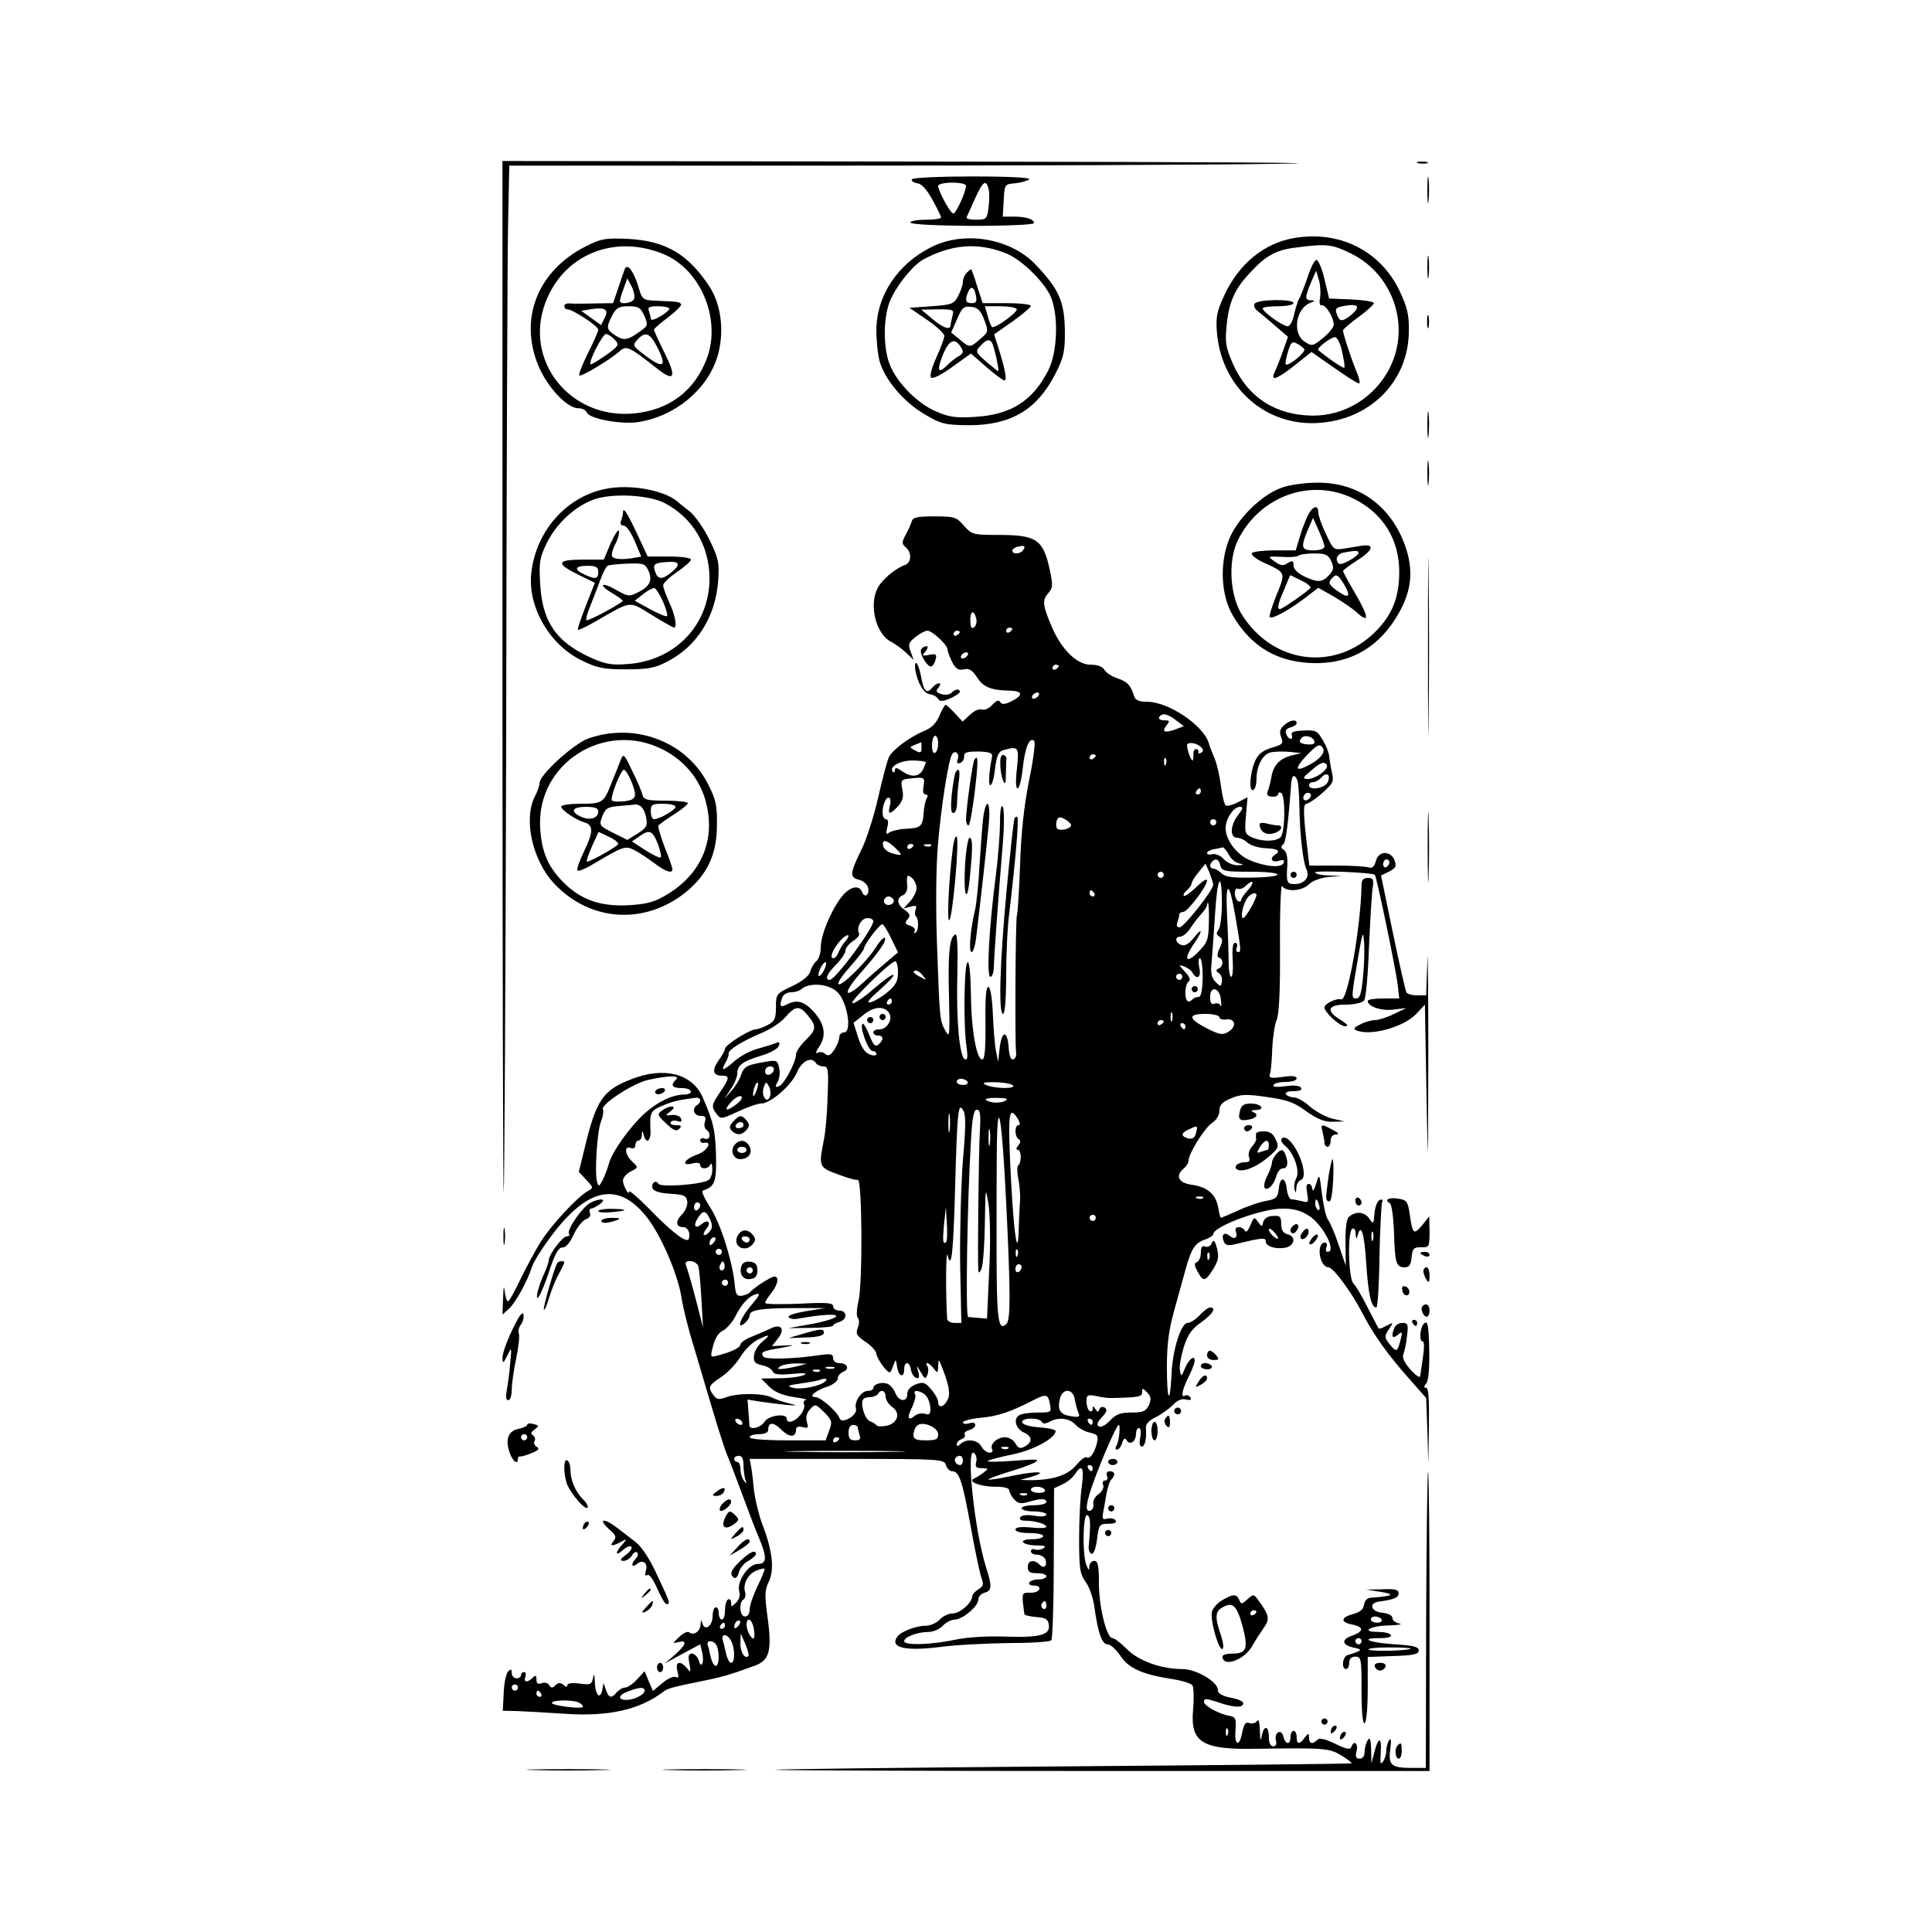 <svg:svg xmlns:svg="http://www.w3.org/2000/svg" height="625.2" preserveAspectRatio="xMidYMid meet" version="1.0" viewBox="-162.6 -52.1 625.2 625.2" width="625.2">
<svg:g fill="#000000" stroke="none" transform="translate(0,521) scale(0.1,-0.1)">
<svg:g>
<svg:path d="M0 3538 c0 -919 2 -1669 4 -1667 2 2 6 661 8 1464 1 803 4 1550 6 1660 l4 200 1026 0 c565 0 1223 2 1462 6 243 3 -216 6 -1037 7 l-1473 2 0 -1672z" />
</svg:g>
<svg:g>
<svg:path d="M2963 5203 c9 -2 23 -2 30 0 6 3 -1 5 -18 5 -16 0 -22 -2 -12 -5z" />
</svg:g>
<svg:g>
<svg:path d="M2993 5115 c0 -38 2 -53 4 -32 2 20 2 52 0 70 -2 17 -4 1 -4 -38z" />
</svg:g>
<svg:g>
<svg:path d="M1325 5151 c-3 -5 5 -11 17 -13 15 -2 31 -20 49 -53 15 -27 28 -53 28 -57 1 -5 -21 -8 -49 -8 -27 0 -50 -4 -50 -9 0 -6 81 -10 200 -11 112 0 200 4 200 9 0 13 -26 21 -66 21 l-35 0 3 53 c3 52 3 52 38 55 19 2 39 8 45 13 5 5 -64 9 -182 9 -107 0 -194 -4 -198 -9z m175 -21 c0 -19 -32 -90 -41 -90 -9 0 -49 72 -49 90 0 5 20 10 45 10 25 0 45 -4 45 -10z m73 -10 c3 -11 3 -38 0 -60 -5 -38 -7 -40 -40 -40 -19 0 -33 3 -31 8 2 4 14 31 27 60 25 56 36 64 44 32z" />
</svg:g>
<svg:g>
<svg:path d="M2558 4960 c-94 -17 -174 -83 -220 -180 -26 -56 -30 -72 -26 -125 15 -181 162 -308 337 -292 165 14 284 139 284 297 1 53 -5 77 -31 132 -63 129 -196 195 -344 168z m191 -51 c133 -67 189 -232 124 -365 -48 -98 -146 -159 -253 -158 -119 2 -207 59 -255 165 -24 54 -27 71 -22 123 7 78 26 121 74 172 53 58 85 76 151 84 99 13 117 11 181 -21z" />
<svg:g>
<svg:path d="M2605 4833 c-11 -32 -23 -63 -27 -69 -4 -6 -11 -28 -16 -50 -4 -21 -14 -39 -21 -39 -15 0 -80 46 -81 58 0 4 23 7 50 7 28 0 50 5 50 10 0 14 -117 13 -126 -2 -4 -6 0 -16 8 -22 8 -6 34 -28 57 -48 l43 -37 -17 -48 c-9 -26 -21 -55 -25 -64 -17 -33 4 -27 60 17 l58 46 73 -51 c40 -28 76 -51 81 -51 4 0 1 17 -8 38 -16 38 -44 122 -44 134 0 3 23 23 50 43 28 20 50 41 50 45 0 5 -33 10 -72 12 l-73 3 -15 63 c-8 34 -20 62 -26 62 -6 0 -19 -26 -29 -57z m41 -65 c-4 -18 -1 -27 6 -25 12 2 38 -39 38 -63 0 -8 -16 -28 -35 -43 -33 -27 -36 -27 -60 -11 -39 26 -28 105 17 124 18 7 19 9 6 9 -22 1 -22 8 -2 57 l17 39 9 -30 c5 -16 6 -42 4 -57z m113 -44 c-7 -8 -21 -20 -31 -25 -15 -8 -20 -5 -27 13 -8 20 -5 24 23 29 39 7 50 1 35 -17z m-42 -131 c6 -27 10 -50 7 -52 -3 -3 -52 30 -84 57 -7 5 40 42 54 42 7 0 18 -21 23 -47z m-122 8 c5 -10 -53 -57 -60 -49 -3 2 1 20 7 41 9 30 14 35 29 26 10 -5 20 -13 24 -18z" />
</svg:g>
</svg:g>
<svg:g>
<svg:path d="M270 4934 c-156 -79 -217 -233 -154 -386 29 -70 93 -138 129 -138 13 0 25 -6 28 -14 8 -20 110 -39 165 -31 119 18 223 103 257 210 24 77 14 167 -24 227 -70 107 -143 150 -266 156 -72 3 -86 1 -135 -24z m253 -26 c120 -51 186 -212 138 -338 -40 -105 -122 -166 -236 -177 -206 -19 -357 170 -286 359 59 156 224 223 384 156z" />
<svg:g>
<svg:path d="M397 4863 c-2 -4 -12 -32 -21 -60 l-18 -53 -61 -1 c-34 -1 -70 -1 -79 0 -10 1 -18 -3 -18 -8 0 -6 4 -11 10 -11 17 0 100 -54 100 -66 0 -5 -15 -40 -34 -77 -18 -37 -31 -69 -27 -71 7 -5 102 53 131 79 21 19 31 14 122 -58 55 -43 62 -27 22 53 -19 38 -34 72 -34 74 0 3 20 21 46 40 25 19 44 38 42 42 -3 8 -9 9 -84 12 -40 2 -42 3 -55 48 -14 45 -33 72 -42 57z m29 -99 c-5 -14 -46 -20 -46 -7 0 4 5 22 12 40 l12 33 14 -26 c7 -14 11 -32 8 -40z m-96 -63 l-11 -22 -32 23 -32 23 35 6 c43 6 55 -2 40 -30z m129 8 c12 -27 11 -32 -5 -44 -47 -35 -60 -38 -88 -20 -30 20 -31 26 -11 65 13 25 22 30 53 30 32 0 39 -4 51 -31z m81 23 c0 -4 -13 -16 -30 -25 -16 -10 -30 -14 -30 -8 0 5 -3 16 -6 25 -5 13 1 16 30 16 20 0 36 -4 36 -8z m-177 -100 c16 -17 14 -20 -29 -51 -26 -18 -48 -31 -49 -29 -8 7 39 98 50 98 6 0 19 -8 28 -18z m137 -23 c33 -63 22 -73 -33 -32 -46 34 -47 36 -31 54 26 29 41 23 64 -22z" />
</svg:g>
</svg:g>
<svg:g>
<svg:path d="M1391 4933 c-111 -54 -181 -158 -181 -271 0 -36 5 -82 11 -102 18 -60 78 -130 144 -169 56 -33 66 -35 145 -36 135 0 220 50 279 166 26 50 31 72 31 129 0 103 -17 143 -95 225 -80 84 -227 110 -334 58z m234 -20 c48 -17 119 -84 146 -135 29 -57 27 -183 -5 -246 -50 -98 -120 -143 -236 -150 -63 -4 -85 -1 -128 18 -58 25 -123 90 -147 147 -21 49 -24 135 -6 196 14 48 75 128 114 149 90 48 173 55 262 21z" />
<svg:g>
<svg:path d="M1502 4848 c-7 -7 -12 -20 -12 -29 0 -9 -7 -30 -15 -45 -14 -27 -20 -29 -86 -34 l-72 -5 57 -39 c31 -21 56 -45 56 -52 0 -7 -12 -39 -26 -70 -15 -33 -22 -60 -17 -65 5 -5 34 9 69 35 l60 43 49 -43 c28 -24 54 -44 59 -44 9 0 4 31 -18 102 l-15 47 60 42 c32 23 59 46 59 50 0 5 -35 9 -78 9 l-78 0 -18 55 c-9 30 -18 55 -20 55 -1 0 -7 -5 -14 -12z m30 -73 c4 -19 1 -25 -13 -25 -20 0 -23 8 -13 34 9 24 21 19 26 -9z m27 -79 c14 -38 14 -39 -13 -62 -33 -29 -34 -29 -67 -1 l-27 22 19 43 c16 38 22 43 46 40 21 -2 31 -12 42 -42z m105 35 c6 -9 -73 -66 -80 -58 -3 2 -9 18 -14 36 l-9 31 49 0 c27 0 51 -4 54 -9z m-208 -23 c-3 -13 -6 -26 -6 -30 0 -17 -27 -7 -60 22 l-35 29 54 1 c51 0 53 -1 47 -22z m28 -101 c9 -14 7 -20 -8 -29 -10 -5 -27 -19 -38 -30 -29 -29 -33 -15 -12 37 20 47 38 54 58 22z m100 15 c7 -12 25 -92 20 -92 -2 0 -19 14 -39 31 -34 30 -35 33 -19 50 19 21 30 24 38 11z" />
</svg:g>
</svg:g>
<svg:g>
<svg:path d="M2993 4865 c0 -33 2 -45 4 -27 2 18 2 45 0 60 -2 15 -4 0 -4 -33z" />
</svg:g>
<svg:g>
<svg:path d="M2992 4690 c0 -19 2 -27 5 -17 2 9 2 25 0 35 -3 9 -5 1 -5 -18z" />
</svg:g>
<svg:g>
<svg:path d="M2993 4355 c0 -38 2 -53 4 -32 2 20 2 52 0 70 -2 17 -4 1 -4 -38z" />
</svg:g>
<svg:g>
<svg:path d="M2993 4200 c0 -36 2 -50 4 -32 2 17 2 47 0 65 -2 17 -4 3 -4 -33z" />
</svg:g>
<svg:g>
<svg:path d="M2522 4153 c-66 -23 -147 -103 -172 -171 -30 -78 -24 -179 13 -242 61 -105 150 -155 272 -155 115 1 205 55 265 161 43 75 49 142 20 222 -47 128 -152 203 -285 201 -38 0 -89 -7 -113 -16z m235 -37 c93 -47 145 -131 145 -236 0 -82 -23 -139 -77 -193 -130 -130 -330 -105 -431 53 -40 62 -47 174 -15 241 70 145 239 206 378 135z" />
<svg:g>
<svg:path d="M2606 4063 c-7 -16 -20 -47 -26 -70 l-13 -43 -68 0 c-37 0 -70 -4 -74 -9 -3 -6 14 -19 37 -30 74 -34 73 -31 43 -105 -15 -37 -25 -70 -22 -72 7 -8 61 22 113 61 l44 34 53 -30 c28 -17 62 -40 74 -52 39 -35 36 -11 -6 61 -23 39 -41 73 -41 75 0 3 20 18 45 34 53 33 59 55 15 48 -16 -3 -44 -7 -61 -10 -28 -4 -32 -1 -54 48 -14 28 -25 60 -25 70 0 26 -18 21 -34 -10z m54 -100 c0 -8 -14 -13 -35 -13 -40 0 -43 9 -19 66 l17 39 18 -40 c10 -22 19 -46 19 -52z m110 -21 c0 -11 -56 -43 -64 -35 -13 14 -5 32 17 36 38 7 47 7 47 -1z m-88 -27 c9 -21 8 -28 -7 -45 -22 -24 -37 -25 -81 -4 -21 10 -34 24 -34 35 0 16 -3 17 -19 8 -14 -10 -23 -9 -42 5 -24 17 -24 17 23 15 26 -2 50 0 54 4 4 4 27 7 51 7 37 0 45 -4 55 -25z m-68 -87 c-6 -9 -90 -68 -98 -68 -10 0 -7 17 14 64 l19 46 35 -17 c19 -9 33 -20 30 -25z m110 11 c23 -40 15 -47 -24 -19 -25 18 -28 25 -19 36 16 20 22 18 43 -17z" />
</svg:g>
</svg:g>
<svg:g>
<svg:path d="M339 4150 c-130 -23 -232 -137 -246 -276 -11 -108 60 -231 165 -281 49 -24 70 -28 142 -28 71 0 93 4 133 25 96 49 156 144 165 261 4 60 1 73 -28 133 -18 37 -47 78 -64 92 -17 13 -36 28 -42 34 -45 35 -148 54 -225 40z m186 -47 c91 -48 144 -137 145 -243 0 -152 -112 -268 -267 -278 -51 -4 -71 0 -120 22 -110 51 -154 115 -161 238 -4 69 -2 84 22 133 31 62 90 117 150 139 58 22 179 16 231 -11z" />
<svg:g>
<svg:path d="M390 4071 c0 -5 -3 -16 -6 -25 -4 -10 -1 -16 9 -16 8 0 23 -22 35 -50 l21 -50 -22 -4 c-37 -7 -66 -5 -72 4 -3 5 1 23 10 40 9 17 14 37 12 43 -2 7 -14 -12 -27 -40 l-22 -53 -70 0 c-84 0 -86 -13 -10 -50 l51 -25 -29 -74 c-16 -41 -28 -76 -26 -78 2 -2 28 10 57 27 120 69 107 67 182 21 37 -23 70 -41 72 -41 11 0 4 41 -15 81 -11 24 -20 49 -20 56 0 7 20 26 45 43 25 17 45 35 45 40 0 6 -32 10 -70 10 l-70 0 -35 75 c-33 70 -45 88 -45 66z m158 -191 c-28 -24 -44 -25 -52 -4 -11 28 -7 33 32 36 45 4 51 -6 20 -32z m-76 5 c14 -31 6 -51 -32 -70 -29 -15 -33 -15 -70 6 -50 29 -63 19 -14 -10 20 -12 35 -23 33 -25 -16 -15 -113 -66 -117 -62 -3 3 3 25 13 48 9 24 24 61 32 83 8 22 18 42 23 45 4 3 33 6 64 7 51 2 58 0 68 -22z m-162 -5 c0 -23 -9 -25 -45 -8 -35 16 -31 28 10 28 28 0 35 -4 35 -20z m210 -97 c10 -24 16 -44 12 -46 -4 -2 -29 9 -55 23 l-49 27 28 22 c15 12 31 20 36 19 5 -2 18 -22 28 -45z" />
</svg:g>
</svg:g>
<svg:g>
<svg:path d="M2995 3640 c0 -256 1 -360 2 -233 2 128 2 338 0 465 -1 128 -2 24 -2 -232z" />
</svg:g>
<svg:g>
<svg:path d="M1324 4043 c-3 -10 -12 -30 -20 -44 -12 -23 -12 -28 1 -39 20 -17 19 -49 -2 -57 -33 -12 -75 -48 -89 -75 -29 -56 -5 -150 44 -174 12 -6 34 -22 48 -35 l25 -24 -10 27 c-9 24 -7 30 16 48 14 11 31 20 38 20 16 0 65 -46 65 -60 0 -6 7 -24 15 -41 12 -23 21 -28 38 -24 17 4 27 -2 42 -25 21 -33 47 -43 107 -44 43 -1 44 -15 4 -35 -21 -10 -30 -10 -35 -2 -5 8 -13 5 -26 -9 -10 -11 -25 -18 -33 -15 -9 3 -26 -4 -39 -17 l-24 -22 -25 27 c-14 15 -27 27 -30 27 -3 0 -12 -16 -20 -35 -10 -24 -25 -40 -51 -50 -45 -19 -99 -59 -112 -83 -5 -10 -21 -68 -35 -131 -14 -62 -39 -140 -56 -173 -36 -74 -37 -86 -6 -94 13 -3 26 -14 29 -25 6 -23 -11 -36 -19 -15 -10 26 -41 18 -68 -17 -34 -45 -66 -122 -66 -162 0 -18 -6 -38 -14 -44 -8 -7 -17 -22 -20 -34 -4 -14 -25 -31 -58 -47 -52 -24 -53 -26 -53 -68 0 -36 -4 -46 -25 -57 -14 -8 -32 -14 -40 -15 -20 0 -100 -51 -100 -63 0 -5 -9 -22 -21 -38 -22 -32 -18 -49 12 -49 25 0 24 -8 -6 -52 -29 -43 -30 -48 -12 -72 13 -17 16 -17 69 8 30 14 64 26 75 26 31 0 100 60 117 103 16 36 47 50 61 27 3 -5 14 -10 24 -10 15 0 17 -10 13 -97 -1 -54 -7 -120 -13 -146 -16 -81 -14 -84 46 -106 31 -12 60 -20 65 -18 14 3 16 -336 2 -393 -6 -25 -7 -49 -2 -54 5 -5 5 -19 0 -31 -8 -20 -4 -27 26 -47 18 -12 34 -30 34 -38 1 -14 33 -60 43 -60 3 0 8 10 12 23 8 21 8 21 12 -5 5 -32 23 -38 23 -8 0 27 18 26 22 -2 2 -12 9 -23 17 -26 9 -3 11 2 7 19 -7 24 -7 24 8 -1 13 -22 15 -23 21 -8 4 9 4 22 0 28 -11 17 7 11 21 -8 12 -16 13 -15 14 8 1 23 2 23 9 5 26 -64 32 -95 21 -115 -12 -23 -30 -27 -30 -6 0 8 -10 27 -23 41 -19 23 -26 25 -50 16 -17 -7 -27 -18 -27 -31 0 -28 -28 -25 -39 4 -5 13 -17 26 -25 29 -19 7 -46 -1 -46 -14 0 -5 -8 -9 -18 -9 -21 0 -45 -36 -38 -58 6 -20 -46 -51 -53 -31 -7 21 -61 69 -78 69 -25 0 -1 21 39 34 18 6 33 18 33 26 0 8 8 18 18 22 22 9 13 28 -14 28 -11 0 -19 7 -19 16 0 13 -7 15 -42 10 -86 -13 -177 -15 -184 -5 -9 15 -4 18 57 28 46 9 48 10 13 8 l-42 -2 19 24 c25 31 11 50 -23 33 -13 -6 -40 -18 -60 -26 -21 -8 -38 -20 -38 -26 0 -10 -29 -24 -75 -36 -23 -6 -23 -5 -13 33 6 24 18 42 31 48 12 6 29 25 39 43 21 43 45 69 69 75 15 4 11 -4 -16 -36 -36 -42 -50 -82 -20 -57 8 7 15 18 15 25 0 17 38 23 150 23 l95 0 -63 -10 c-35 -6 -60 -14 -56 -19 3 -6 18 -8 32 -5 73 13 122 16 122 8 0 -6 -35 -17 -77 -25 l-78 -14 72 1 c40 0 73 4 73 7 0 4 9 9 20 12 11 3 20 12 20 21 0 9 -8 16 -20 16 -11 0 -20 6 -20 14 0 11 -21 13 -110 8 -60 -2 -110 -2 -110 3 0 4 9 18 20 32 22 28 26 53 10 53 -11 0 -70 -38 -80 -52 -3 -3 -14 -8 -25 -10 -16 -2 -20 3 -23 32 -6 75 -47 205 -80 254 -18 28 -29 52 -24 54 39 13 45 28 43 113 -2 82 -9 112 -44 191 -34 75 -125 98 -229 57 -94 -36 -115 -68 -153 -227 l-18 -73 24 -26 c24 -25 24 -26 4 -37 -32 -18 -114 -106 -149 -160 -18 -28 -48 -84 -67 -123 -19 -40 -37 -73 -41 -73 -4 0 -9 15 -11 33 -2 21 -4 14 -5 -22 l-2 -54 21 19 c22 20 60 90 74 134 4 14 27 52 51 85 122 171 224 197 318 81 46 -56 102 -183 115 -262 5 -34 23 -106 40 -160 16 -55 44 -148 62 -209 18 -60 38 -123 45 -140 7 -16 29 -73 48 -125 19 -52 44 -117 55 -143 28 -66 27 -87 -3 -87 -30 0 -68 -56 -60 -88 4 -13 0 -28 -10 -37 -15 -15 -16 -15 -16 0 0 9 -5 13 -10 10 -6 -3 -10 -19 -10 -36 0 -16 -4 -29 -10 -29 -5 0 -10 9 -10 20 0 11 -4 20 -10 20 -5 0 -10 -13 -10 -29 0 -32 -26 -50 -33 -23 -4 13 -5 12 -6 -4 -1 -23 -23 -37 -37 -25 -5 4 -19 -3 -32 -15 -22 -21 -23 -22 -3 -17 30 8 26 -8 -11 -41 l-33 -28 57 31 58 31 6 -25 c8 -32 -2 -58 -11 -27 -4 12 -14 22 -22 22 -11 0 -13 -8 -8 -32 5 -30 4 -31 -8 -15 -22 26 -39 21 -31 -9 5 -19 4 -25 -5 -20 -6 4 -25 -4 -43 -19 l-31 -26 -14 32 -13 32 -25 -27 c-13 -14 -30 -26 -38 -26 -8 0 -20 -7 -27 -15 -17 -21 -26 -19 -35 7 l-8 23 -4 -23 c-7 -33 -23 -16 -24 26 -1 26 -3 30 -6 13 -4 -21 -9 -23 -44 -18 -23 3 -39 1 -39 -5 0 -7 -5 -7 -13 1 -10 8 -17 7 -26 -2 -9 -9 -14 -9 -20 1 -4 7 -15 10 -24 6 -12 -4 -17 -1 -17 12 0 14 -3 15 -12 6 -17 -17 -31 -15 -24 3 3 8 1 15 -4 15 -6 0 -10 -4 -10 -10 0 -5 -7 -10 -15 -10 -8 0 -15 8 -15 17 0 13 -3 14 -12 5 -6 -6 -13 -38 -14 -69 l-3 -58 47 -1 c26 -1 97 -5 157 -9 139 -9 238 13 315 71 15 12 28 15 140 38 58 12 83 20 157 47 46 17 55 47 42 148 -11 79 -11 96 3 124 19 39 11 103 -21 185 -11 29 -23 78 -27 110 -3 31 -7 67 -10 80 l-4 22 314 0 c306 0 315 -1 321 -20 3 -11 13 -20 20 -20 23 0 33 -29 60 -178 14 -78 30 -153 35 -167 8 -21 6 -27 -10 -37 -11 -7 -20 -17 -20 -23 -1 -21 -39 -55 -63 -55 -13 0 -32 -9 -42 -20 -10 -11 -31 -20 -46 -20 -31 0 -80 -19 -91 -35 -26 -35 23 -48 135 -34 51 7 151 12 224 13 72 0 135 4 139 9 4 4 8 116 8 250 l1 242 28 13 c15 7 33 22 40 33 22 35 30 20 22 -38 -5 -32 -9 -109 -9 -170 0 -99 3 -116 21 -141 12 -16 24 -51 28 -78 12 -88 25 -124 43 -124 9 0 27 -16 40 -35 26 -41 69 -61 160 -76 37 -5 70 -15 75 -22 4 -7 5 -41 2 -77 -10 -108 28 -132 210 -128 216 3 231 2 270 -22 20 -12 35 -24 33 -25 -2 -2 -421 -6 -933 -10 -511 -4 -932 -9 -934 -11 -2 -2 473 -4 1057 -4 l1062 0 0 487 c0 267 -2 484 -5 482 -2 -3 -5 -220 -6 -482 l-1 -477 -46 0 c-66 0 -76 9 -69 61 4 28 2 38 -4 28 -5 -7 -9 -23 -9 -34 0 -11 -5 -27 -11 -35 -8 -11 -9 -4 -7 28 4 52 -7 55 -20 5 l-10 -38 -1 45 c-1 33 -4 41 -11 30 -5 -8 -10 -25 -10 -37 0 -14 -6 -23 -16 -23 -12 0 -15 6 -10 25 6 25 -9 36 -17 13 -3 -10 -17 -7 -52 10 -34 16 -51 20 -58 13 -16 -16 -27 -13 -27 7 -1 16 -1 16 -14 0 -17 -23 -26 -23 -26 2 0 11 -4 20 -10 20 -5 0 -10 -9 -10 -20 0 -26 -16 -26 -23 1 -3 13 -10 18 -17 14 -7 -4 -10 -16 -7 -26 3 -12 0 -19 -9 -19 -9 0 -14 11 -14 30 0 38 -17 39 -23 3 -3 -19 -5 -13 -6 17 -1 28 -4 40 -9 32 -5 -7 -16 -10 -25 -7 -12 5 -17 -2 -23 -29 -9 -50 -26 -45 -22 6 3 36 0 43 -17 46 -36 6 -85 33 -85 46 0 11 6 11 38 1 54 -19 85 -22 89 -8 3 7 -13 15 -39 20 -30 6 -43 14 -43 25 0 27 -70 68 -116 68 -68 0 -142 27 -179 65 -19 19 -39 35 -46 35 -19 0 -44 101 -44 179 0 56 -3 71 -15 71 -8 0 -15 -8 -16 -17 0 -15 -2 -15 -9 2 -14 33 -12 167 2 163 11 -4 12 -26 5 -102 -1 -10 3 -21 9 -23 7 -2 14 16 18 47 6 48 8 50 37 50 19 0 28 4 23 11 -3 6 -15 8 -26 6 -16 -5 -18 -1 -14 21 3 15 8 43 11 62 4 19 10 39 16 44 13 14 11 26 -6 26 -9 0 -12 -6 -9 -15 4 -8 1 -15 -6 -15 -7 0 -10 -7 -6 -15 3 -8 -4 -21 -15 -29 -11 -7 -19 -22 -17 -31 2 -10 -3 -20 -9 -22 -19 -7 -16 22 11 96 28 77 74 181 80 181 7 0 1 -54 -7 -67 -5 -7 -4 -13 2 -13 5 0 13 10 16 21 5 16 9 18 15 9 10 -17 30 -4 30 21 0 10 4 19 10 19 5 0 7 -13 4 -30 -4 -19 -2 -30 5 -30 10 0 16 25 13 62 -1 10 12 24 32 33 18 9 43 27 55 39 15 16 29 22 43 18 15 -3 19 -1 14 7 -4 6 -12 9 -17 6 -15 -10 -10 18 11 60 11 22 20 45 20 53 0 20 -20 4 -32 -26 -11 -27 -12 -27 -16 -4 -2 13 4 46 13 75 13 40 26 58 56 79 38 27 50 48 29 48 -6 0 -21 -11 -34 -25 -13 -14 -30 -25 -39 -25 -21 0 -49 -87 -52 -167 -5 -102 -15 -86 -15 23 0 76 6 121 25 189 14 50 30 108 36 130 18 65 30 83 60 94 16 5 29 14 29 18 0 25 156 83 225 83 37 0 60 -7 86 -24 46 -31 89 -116 59 -116 -5 0 -7 7 -4 15 4 8 1 15 -4 15 -30 0 -19 -79 11 -80 16 -1 75 -81 110 -149 34 -67 85 -138 154 -215 l52 -59 4 -106 3 -106 2 123 c1 85 -1 122 -9 122 -8 0 -8 4 0 14 8 9 11 49 10 110 -2 79 -5 94 -16 85 -14 -12 -18 -59 -5 -59 5 0 5 -21 1 -48 -4 -26 -8 -54 -9 -62 0 -10 -11 -3 -31 18 -20 23 -28 39 -24 50 4 10 10 36 12 60 5 37 3 42 -15 42 -11 0 -23 -7 -26 -16 -11 -28 -7 -37 11 -23 15 13 16 11 9 -16 -10 -40 -13 -41 -35 -14 -17 22 -18 25 -3 48 16 24 16 24 -7 12 -12 -7 -24 -11 -26 -9 -1 2 -17 32 -35 67 -18 36 -38 71 -46 78 -17 17 -20 168 -4 178 6 3 11 -4 11 -17 1 -17 3 -18 6 -6 11 43 22 10 28 -89 7 -102 16 -143 33 -143 4 0 9 75 10 167 2 92 6 171 9 176 3 5 0 8 -8 5 -8 -3 -15 -21 -17 -43 -3 -36 -4 -37 -18 -16 -16 22 -46 23 -66 3 -7 -7 -11 -41 -10 -84 l1 -73 -23 67 c-12 37 -28 73 -34 81 -7 8 -15 45 -20 83 -8 68 -9 69 -19 34 -6 -19 -12 -27 -12 -17 -1 9 -6 17 -12 17 -8 0 -9 -11 -5 -31 5 -29 4 -31 -17 -25 -12 3 -27 6 -34 6 -6 0 -13 15 -15 33 -4 41 -22 42 -26 1 -3 -28 -8 -33 -40 -39 -20 -3 -61 -17 -91 -31 -29 -13 -55 -24 -56 -24 -2 0 -6 15 -9 34 -8 43 -35 66 -85 73 -44 6 -55 29 -26 53 8 7 15 18 15 25 0 23 52 106 76 122 14 9 24 25 24 40 0 18 9 28 38 40 31 13 49 14 116 4 64 -9 88 -17 127 -46 37 -26 59 -35 87 -34 l37 1 -39 9 c-21 5 -54 23 -73 39 -18 17 -42 30 -53 30 -10 0 -22 5 -25 10 -4 6 7 10 25 10 20 0 29 4 24 11 -4 7 -23 9 -51 5 -28 -4 -42 -2 -38 4 3 6 22 10 41 10 19 0 34 5 34 11 0 8 -15 10 -46 5 -40 -5 -45 -4 -40 12 3 9 6 46 7 82 2 36 8 76 14 90 8 17 12 93 11 237 -1 116 3 205 7 197 12 -20 64 -17 86 5 12 12 38 21 63 24 l43 4 -42 1 c-24 1 -43 5 -43 10 0 7 186 0 193 -8 6 -7 68 -305 74 -357 l5 -43 -51 0 c-28 0 -51 -3 -51 -8 0 -18 43 -33 83 -28 l42 5 -40 -19 c-22 -11 -50 -20 -61 -20 -12 0 -34 -6 -48 -14 -22 -11 -24 -15 -11 -20 47 -18 152 12 192 54 l28 30 5 -287 c5 -269 5 -260 6 127 0 228 -2 364 -3 303 l-4 -113 -29 0 c-16 0 -32 4 -35 10 -3 5 -23 93 -44 194 l-38 184 23 11 c13 6 24 15 24 20 0 46 -53 58 -64 15 -5 -18 -12 -24 -22 -20 -9 3 -55 6 -104 6 l-89 0 -5 43 c-15 126 -16 157 -4 157 7 1 30 16 51 35 35 31 38 37 31 67 -4 18 -8 42 -9 53 -1 11 -10 34 -21 52 -17 29 -23 32 -62 30 -30 -1 -41 -5 -38 -14 3 -7 1 -13 -3 -13 -5 0 -12 7 -15 16 -4 11 1 18 14 21 11 3 20 9 20 14 0 14 -22 10 -41 -7 -13 -12 -16 -22 -9 -39 8 -20 4 -24 -32 -34 -30 -10 -43 -20 -54 -46 -16 -40 -19 -99 -4 -90 6 3 10 19 10 35 0 42 20 80 45 86 12 3 39 4 61 2 l39 -4 -32 -8 c-39 -10 -59 -32 -65 -71 -3 -16 -8 -37 -12 -45 -4 -11 0 -16 14 -17 11 -1 20 3 20 8 0 6 5 7 10 4 14 -9 13 -128 -2 -143 -15 -15 -60 -15 -92 -1 -24 11 -25 15 -20 71 l5 59 -31 -16 c-17 -9 -34 -13 -39 -11 -5 3 -12 32 -16 63 -4 32 -13 72 -20 88 -7 17 -16 39 -19 50 -16 58 -131 135 -199 135 -27 0 -39 5 -43 18 -11 36 -22 47 -54 58 -18 6 -37 18 -42 27 -6 11 -22 17 -45 17 -43 0 -91 46 -123 117 -32 73 -34 92 -15 113 16 18 17 26 6 77 -21 98 -43 113 -165 113 -83 0 -87 1 -113 30 -24 28 -31 30 -95 30 -57 0 -70 -3 -74 -17z m361 -92 c-8 -13 -35 -15 -35 -2 0 5 8 11 18 13 21 5 26 2 17 -11z m-152 -221 c3 -10 0 -24 -7 -29 -8 -6 -11 -1 -12 20 -1 33 11 39 19 9z m117 -34 c0 -3 -4 -8 -10 -11 -5 -3 -10 -1 -10 4 0 6 5 11 10 11 6 0 10 -2 10 -4z m-170 -10 c0 -3 -4 -8 -10 -11 -5 -3 -10 -1 -10 4 0 6 5 11 10 11 6 0 10 -2 10 -4z m25 -76 c-3 -5 -11 -10 -16 -10 -6 0 -7 5 -4 10 3 6 11 10 16 10 6 0 7 -4 4 -10z m295 -34 c0 -3 -4 -8 -10 -11 -5 -3 -10 -1 -10 4 0 6 5 11 10 11 6 0 10 -2 10 -4z m-65 -96 c-3 -5 -11 -10 -16 -10 -6 0 -7 5 -4 10 3 6 11 10 16 10 6 0 7 -4 4 -10z m445 -80 l25 -19 -29 -11 c-34 -12 -44 -7 -26 15 10 13 9 15 -9 15 -12 0 -19 5 -16 10 9 15 27 12 55 -10z m-770 -74 c0 -14 -4 -28 -10 -31 -6 -4 -10 7 -10 24 0 17 5 31 10 31 6 0 10 -11 10 -24z m1217 7 c3 -9 -4 -12 -21 -11 -26 2 -32 9 -19 22 10 10 36 3 40 -11z m-923 -128 c-16 -82 -26 -169 -29 -274 -3 -85 -8 -157 -10 -161 -5 -7 -7 -413 -3 -444 2 -10 -2 -21 -9 -23 -8 -3 -13 11 -15 39 -4 56 -22 55 -29 -2 l-5 -45 -7 35 c-4 19 -8 73 -10 119 -2 51 -8 86 -14 88 -8 3 -11 -31 -10 -113 1 -80 -2 -118 -9 -121 -19 -6 -37 94 -38 209 -1 67 -5 107 -11 105 -11 -4 -14 -207 -3 -275 4 -31 3 -42 -5 -39 -18 6 -29 126 -25 275 2 83 0 131 -6 129 -19 -6 -25 -60 -21 -199 3 -131 2 -138 -12 -112 -18 34 -18 31 -27 284 -4 115 -3 244 3 315 10 123 34 276 46 295 10 16 25 2 18 -17 -4 -11 -2 -14 8 -11 8 3 13 12 13 21 -1 13 8 16 46 16 38 -1 47 -5 44 -18 -10 -52 -12 -91 -5 -91 5 0 12 24 15 54 6 44 11 55 29 60 47 13 49 10 42 -59 -5 -40 -4 -65 2 -65 6 0 13 30 17 67 7 66 22 101 37 86 4 -4 -3 -62 -17 -128z m-348 106 c0 -16 -3 -18 -20 -9 -20 11 -20 11 -1 19 11 4 20 8 20 8 1 1 1 -8 1 -18z m905 2 c8 -8 8 -13 0 -18 -6 -3 -10 -3 -9 2 2 4 -1 9 -7 10 -5 1 -10 -7 -9 -17 0 -11 -1 -20 -3 -20 -6 0 -21 45 -17 52 6 9 32 4 45 -9z m394 -3 c9 -14 -11 -38 -48 -56 -42 -22 -44 -10 -6 31 36 37 44 41 54 25z m-735 -24 c0 -3 -4 -8 -10 -11 -5 -3 -10 -1 -10 4 0 6 5 11 10 11 6 0 10 -2 10 -4z m227 -28 c-3 -8 -6 -5 -6 6 -1 11 2 17 5 13 3 -3 4 -12 1 -19z m-777 6 c0 -3 -5 -14 -10 -25 -13 -23 -38 -24 -68 -3 -15 11 -22 12 -22 3 0 -7 -3 -9 -6 -6 -16 15 21 37 62 37 24 0 44 -3 44 -6z m1281 -35 c-13 -10 -33 -19 -45 -19 -19 1 -17 4 14 30 24 21 37 27 45 19 7 -7 3 -16 -14 -30z m19 -30 c-11 -20 -60 -27 -60 -9 0 6 6 10 14 10 7 0 19 7 26 15 17 20 32 8 20 -16z m-1308 -14 c-2 -15 0 -25 7 -25 7 0 9 -5 4 -12 -4 -7 -9 -28 -10 -47 -3 -44 -9 -50 -58 -52 -22 -1 -46 -7 -53 -12 -11 -8 -12 -5 -7 16 5 17 3 27 -4 27 -12 0 -15 29 -5 54 10 26 25 18 18 -9 -8 -31 -1 -32 26 -3 15 17 19 30 14 54 -6 31 -4 33 28 36 44 5 46 3 40 -27z m1211 18 c3 -10 5 -47 6 -83 1 -90 12 -182 23 -203 12 -24 -7 -47 -38 -47 -26 0 -28 5 -24 64 1 24 -3 42 -12 47 -9 6 -10 11 -2 17 9 6 16 59 27 205 1 9 5 17 8 17 4 0 10 -8 12 -17z m-313 -33 c0 -5 -5 -10 -11 -10 -5 0 -7 5 -4 10 3 6 8 10 11 10 2 0 4 -4 4 -10z m351 -23 c-13 -13 -26 -3 -16 12 3 6 11 8 17 5 6 -4 6 -10 -1 -17z m-230 -53 c-26 -33 -28 -74 -4 -74 9 0 25 -7 34 -16 10 -9 37 -17 59 -18 39 -1 50 -9 30 -21 -19 -12 -10 -26 11 -20 16 5 20 3 17 -6 -6 -18 -60 -13 -111 9 -42 18 -77 66 -77 103 0 30 26 69 46 69 12 0 11 -5 -5 -26z m-541 -33 c0 -13 -39 -21 -46 -10 -3 6 -3 17 0 25 4 12 10 13 26 4 11 -6 20 -15 20 -19z m470 9 c0 -5 -4 -10 -10 -10 -5 0 -10 5 -10 10 0 6 5 10 10 10 6 0 10 -4 10 -10z m-1042 -80 c29 -27 28 -30 -5 -21 -16 4 -29 15 -31 24 -5 23 10 21 36 -3z m62 6 c0 -3 -4 -8 -10 -11 -5 -3 -10 -1 -10 4 0 6 5 11 10 11 6 0 10 -2 10 -4z m57 -2 c-3 -3 -12 -4 -19 -1 -8 3 -5 6 6 6 11 1 17 -2 13 -5z m963 -28 c7 -14 22 -27 34 -29 17 -4 16 -5 -5 -6 -15 0 -34 8 -45 20 -10 11 -26 18 -36 16 -10 -3 -18 -1 -18 3 0 5 10 11 23 13 12 2 25 5 28 6 3 0 12 -10 19 -23z m-27 -36 c5 -18 14 -20 96 -20 114 0 121 -17 7 -19 -64 -1 -88 2 -99 14 -9 8 -20 15 -26 15 -12 0 -15 13 -4 23 11 12 21 8 26 -13z m547 11 c0 -6 -4 -13 -10 -16 -5 -3 -10 1 -10 9 0 9 5 16 10 16 6 0 10 -4 10 -9z m-570 -73 c0 -18 -95 -138 -109 -138 -8 0 -11 6 -7 16 3 9 6 20 6 25 0 5 6 9 13 9 14 0 77 83 77 102 0 7 -16 -3 -35 -22 -19 -18 -37 -31 -40 -28 -3 3 1 11 10 18 8 7 15 17 15 22 0 5 10 22 23 37 l22 27 13 -29 c6 -16 12 -34 12 -39z m-160 32 c0 -5 -4 -10 -10 -10 -5 0 -10 5 -10 10 0 6 5 10 10 10 6 0 10 -4 10 -10z m-800 -43 c0 -11 -10 -31 -21 -43 l-21 -23 23 6 c17 5 21 3 16 -9 -3 -9 -3 -19 1 -22 10 -11 9 -46 -1 -53 -6 -3 -7 -1 -3 5 3 6 -3 13 -14 17 -17 5 -19 9 -9 21 10 12 8 18 -9 30 -26 18 -28 39 -6 48 8 3 15 16 14 28 -3 37 -1 41 15 28 8 -7 15 -22 15 -33z m988 -49 c0 -40 -5 -79 -11 -86 -8 -10 -7 -16 3 -22 11 -7 12 -13 1 -37 -9 -19 -9 -29 -2 -31 15 -5 14 -29 -1 -35 -10 -4 -10 -8 0 -15 8 -5 12 -18 10 -27 -3 -18 -4 -18 -21 -1 -13 14 -16 29 -12 64 2 26 7 95 11 155 7 121 22 145 22 35z m83 41 c-12 -13 -21 -27 -21 -31 0 -5 -4 -6 -10 -3 -5 3 -10 15 -10 26 0 11 5 17 10 14 6 -3 17 1 26 10 25 24 29 10 5 -16z m-40 -79 c19 -112 20 -120 10 -120 -6 0 -8 7 -5 15 4 8 1 15 -5 15 -8 0 -10 -19 -8 -55 2 -30 0 -55 -5 -55 -4 0 -8 20 -8 43 0 24 -2 93 -5 153 -6 116 6 118 26 4z m-456 70 c3 -5 1 -10 -4 -10 -6 0 -11 5 -11 10 0 6 2 10 4 10 3 0 8 -4 11 -10z m525 -5 c0 -13 -35 -75 -43 -75 -11 0 0 49 15 67 10 13 28 18 28 8z m-1175 -14 c7 -12 -12 -24 -25 -16 -11 7 -4 25 10 25 5 0 11 -4 15 -9z m1021 -73 c-1 -56 -4 -67 -33 -96 -39 -41 -51 -28 -18 21 32 46 32 61 2 23 -16 -20 -29 -27 -40 -23 -21 8 -22 27 -3 27 7 0 22 12 32 27 9 15 26 36 36 47 10 11 18 23 18 28 0 4 2 8 3 8 2 0 4 -28 3 -62z m-1086 2 c0 -24 -123 -190 -141 -190 -17 0 -9 20 21 50 17 17 30 37 30 45 0 8 11 22 25 31 14 9 22 20 19 25 -10 17 7 49 27 49 10 0 19 -4 19 -10z m58 -56 l22 -45 -32 -27 c-18 -15 -54 -46 -80 -70 -64 -59 -69 -37 -7 33 60 68 84 104 76 111 -3 3 -17 -11 -30 -33 -32 -48 -113 -128 -120 -116 -3 5 15 30 39 57 24 27 44 53 44 58 0 12 50 78 59 78 4 0 17 -20 29 -46z m-150 -11 c-8 -10 -18 -26 -21 -35 -4 -10 -11 -18 -16 -18 -14 0 -2 30 22 57 24 26 38 22 15 -4z m1158 -115 c-1 -41 -5 -63 -13 -63 -6 0 -15 -3 -19 -7 -15 -16 -24 -7 -24 21 0 17 5 33 11 36 7 5 2 16 -13 32 -20 22 -21 23 -3 17 11 -4 24 -13 28 -21 15 -25 29 -14 22 17 -4 17 -3 30 2 30 5 0 9 -28 9 -62z m-1226 22 c-6 -12 -14 -19 -17 -17 -2 3 1 15 7 27 6 12 14 19 17 17 2 -3 -1 -15 -7 -27z m240 -6 c0 -27 -7 -41 -32 -62 -17 -15 -42 -30 -55 -34 -17 -5 -10 6 27 39 72 64 54 67 -20 3 -33 -29 -64 -49 -68 -45 -7 7 124 135 139 135 5 0 9 -16 9 -36z m81 -11 c13 -15 12 -15 -8 -4 -24 12 -29 21 -14 21 5 0 15 -7 22 -17z m839 -3 c0 -5 -4 -10 -10 -10 -5 0 -10 5 -10 10 0 6 5 10 10 10 6 0 10 -4 10 -10z m-1118 -48 c33 -28 51 -132 23 -132 -8 0 -15 -7 -15 -15 0 -9 -7 -27 -16 -41 -13 -19 -20 -22 -30 -13 -7 6 -19 7 -25 3 -7 -4 -5 3 4 17 26 36 21 74 -14 114 -32 36 -56 43 -90 25 -20 -11 -24 -4 -13 24 3 9 16 16 28 16 12 0 26 4 32 9 24 23 86 20 116 -7z m1243 -27 c2 -16 1 -25 -2 -18 -2 7 -11 9 -19 6 -10 -4 -14 2 -14 22 0 38 32 30 35 -10z m-1065 -5 c0 -5 -5 -10 -11 -10 -5 0 -7 5 -4 10 3 6 8 10 11 10 2 0 4 -4 4 -10z m-271 -46 c28 -35 27 -45 -9 -80 -16 -16 -30 -36 -30 -45 0 -25 -38 -96 -55 -103 -13 -5 -14 -2 -4 15 6 12 8 32 4 46 -5 23 -9 24 -43 18 -62 -10 -70 -15 -80 -43 -5 -15 -19 -38 -32 -52 l-22 -25 21 32 c12 17 21 40 21 51 0 26 18 39 78 57 27 8 53 22 56 31 5 12 2 15 -11 9 -10 -4 -36 -12 -58 -18 -22 -6 -55 -23 -73 -39 -39 -34 -47 -35 -30 -5 7 12 11 25 10 29 -3 11 48 42 106 66 29 12 64 35 78 52 32 37 46 38 73 4z m260 12 c17 -20 -3 -56 -29 -56 -11 0 -20 -4 -20 -10 0 -5 7 -10 15 -10 19 0 19 -14 2 -29 -11 -9 -17 -2 -30 31 -9 23 -19 39 -22 36 -10 -10 19 -88 32 -88 7 0 13 -4 13 -10 0 -5 -9 -6 -22 -1 -15 5 -27 24 -37 55 l-15 47 30 24 c33 28 66 32 83 11z m918 -28 c-3 -7 -5 -2 -5 12 0 14 2 19 5 13 2 -7 2 -19 0 -25z m153 11 c0 -5 10 -9 22 -7 30 4 35 -23 7 -40 -18 -11 -27 -10 -67 10 -63 32 -66 48 -8 48 26 0 46 -5 46 -11z m-180 -13 c0 -3 -4 -8 -10 -11 -5 -3 -10 -1 -10 4 0 6 5 11 10 11 6 0 10 -2 10 -4z m70 -16 c0 -5 -2 -10 -4 -10 -3 0 -8 5 -11 10 -3 6 -1 10 4 10 6 0 11 -4 11 -10z m-1332 -142 c-6 -18 -28 -21 -28 -4 0 9 7 16 16 16 9 0 14 -5 12 -12z m-316 -30 c-19 -19 -14 -28 18 -28 34 0 42 -20 8 -21 -40 -1 -85 -23 -128 -61 -49 -45 -106 -125 -116 -164 -4 -15 -13 -39 -20 -52 -11 -21 -13 -22 -18 -5 -8 28 0 164 13 195 6 15 9 33 6 40 -5 17 102 86 149 95 66 14 101 14 88 1z m943 -8 c3 -5 -3 -10 -14 -10 -12 0 -21 5 -21 10 0 6 6 10 14 10 8 0 18 -4 21 -10z m-684 -31 c-5 -13 -10 -19 -10 -12 -1 15 10 45 15 40 3 -2 0 -15 -5 -28z m45 -16 c-10 -26 -29 1 -21 28 7 20 8 21 17 5 5 -9 7 -24 4 -33z m784 37 c19 -13 -56 -13 -85 0 -15 7 -9 9 25 9 25 0 52 -4 60 -9z m-891 -61 c-35 -27 -46 -23 -19 6 12 13 27 22 33 18 5 -3 -1 -14 -14 -24z m-119 12 c0 -6 -4 -13 -10 -16 -18 -11 -11 -35 11 -35 15 0 19 -4 14 -19 -3 -11 -1 -22 5 -26 16 -10 12 -35 -5 -29 -8 4 -15 1 -15 -5 0 -6 6 -10 13 -8 28 5 9 -27 -22 -38 -42 -14 -56 -39 -17 -29 16 4 26 2 26 -5 0 -15 27 -14 33 2 3 6 6 0 6 -14 1 -15 -5 -31 -11 -36 -19 -15 -155 -25 -163 -13 -9 15 -25 2 -19 -15 4 -9 24 -15 57 -17 45 -3 52 -6 55 -25 2 -12 -6 -31 -18 -43 -21 -21 -19 -40 5 -40 15 0 24 -19 18 -38 -6 -16 -55 21 -134 103 -33 33 -59 55 -59 50 0 -16 -20 19 -20 36 0 9 11 22 25 29 25 13 25 13 5 32 -24 22 -27 53 -5 44 9 -3 15 0 15 9 0 8 5 15 10 15 6 0 11 8 11 18 1 16 2 16 6 0 8 -31 24 -20 22 15 -3 57 0 64 39 80 32 14 50 18 110 26 6 0 12 -3 12 -8z m987 -2 c-16 -10 -52 -7 -63 3 -3 4 13 7 37 6 30 0 38 -3 26 -9z m-137 -193 c-6 -78 -10 -228 -9 -334 l4 -192 -22 0 c-13 0 -23 6 -24 13 -5 77 -4 226 1 207 13 -52 19 3 25 226 7 247 10 271 27 240 8 -14 7 -59 -2 -160z m-43 97 c-2 -16 -4 -5 -4 22 0 28 2 40 4 28 2 -13 2 -35 0 -50z m98 0 c-4 -65 -8 -422 -5 -453 1 -10 4 -9 10 5 5 11 10 76 11 145 2 121 2 123 12 63 5 -36 7 -124 2 -215 l-7 -154 -26 2 c-15 1 -31 3 -35 3 -9 1 -3 371 9 569 4 76 9 102 19 102 11 0 13 -16 10 -67z m85 -233 c14 -287 15 -379 1 -393 -27 -27 -32 14 -32 244 0 129 0 281 1 339 3 166 17 77 30 -190z m38 270 c7 -12 8 -20 2 -20 -13 0 -13 -37 0 -45 8 -5 7 -11 -1 -21 -7 -9 -8 -14 -1 -14 12 0 12 -42 1 -50 -4 -3 -4 -24 1 -47 4 -24 6 -53 5 -65 -1 -13 -3 -50 -4 -82 -2 -122 -16 -38 -26 160 -10 204 -7 231 23 184z m-91 -82 c-2 -13 -4 -3 -4 22 0 25 2 35 4 23 2 -13 2 -33 0 -45z m667 35 c-4 -14 -11 -19 -25 -16 -25 7 -24 18 4 30 27 13 28 12 21 -14z m23 -209 c-3 -3 -12 -4 -19 -1 -8 3 -5 6 6 6 11 1 17 -2 13 -5z m376 -24 c3 -11 1 -18 -4 -14 -5 3 -9 12 -9 20 0 20 7 17 13 -6z m-2003 1 c0 -6 -4 -13 -10 -16 -5 -3 -10 1 -10 9 0 9 5 16 10 16 6 0 10 -4 10 -9z m796 -119 c-11 -10 -12 3 -7 58 l6 55 3 -54 c2 -29 1 -56 -2 -59z m-764 73 c8 -19 8 -28 -2 -40 -7 -8 -15 -13 -18 -10 -3 2 1 11 8 20 17 20 5 32 -15 15 -21 -18 -29 -6 -13 19 17 27 26 26 40 -4z m1248 5 c0 -5 -4 -10 -10 -10 -5 0 -10 5 -10 10 0 6 5 10 10 10 6 0 10 -4 10 -10z m897 -72 c-3 -7 -5 -2 -5 12 0 14 2 19 5 13 2 -7 2 -19 0 -25z m-2135 -10 c-7 -7 -12 -8 -12 -2 0 14 12 26 19 19 2 -3 -1 -11 -7 -17z m28 -28 c0 -5 -4 -10 -10 -10 -5 0 -10 5 -10 10 0 6 5 10 10 10 6 0 10 -4 10 -10z m957 -12 c-3 -8 -6 -5 -6 6 -1 11 2 17 5 13 3 -3 4 -12 1 -19z m-1033 -35 c3 -10 7 -58 10 -108 l5 -90 -23 90 c-13 50 -27 98 -31 108 -5 13 -2 17 13 17 11 0 23 -8 26 -17z m82 -10 c-10 -10 -19 5 -10 18 6 11 8 11 12 0 2 -7 1 -15 -2 -18z m964 8 c0 -6 -4 -13 -10 -16 -5 -3 -10 1 -10 9 0 9 5 16 10 16 6 0 10 -4 10 -9z m-950 -51 c0 -5 -4 -10 -10 -10 -5 0 -10 5 -10 10 0 6 5 10 10 10 6 0 10 -4 10 -10z m111 -191 c-14 -11 -26 -31 -27 -45 -2 -20 3 -26 26 -31 16 -3 31 -12 34 -19 4 -11 19 -13 63 -9 41 4 52 2 38 -4 -11 -5 -46 -10 -79 -10 l-59 -1 26 -26 c18 -18 43 -28 79 -34 29 -4 48 -8 41 -9 -7 0 -10 -7 -7 -15 3 -8 -3 -24 -13 -35 -18 -22 -43 -28 -43 -11 0 19 -59 11 -72 -10 -12 -19 -47 -28 -49 -12 0 4 -1 24 -3 45 l-3 39 36 -6 c20 -3 59 -8 86 -11 40 -3 43 -3 15 4 -19 4 -45 13 -57 19 -27 15 -112 16 -150 1 -23 -8 -30 -7 -40 7 -19 26 -17 31 25 59 20 13 48 42 62 65 13 22 38 46 55 55 40 20 45 18 16 -6z m114 -79 c-16 -4 -39 -8 -50 -9 -16 -1 -17 1 -5 9 8 5 31 9 50 9 l35 -1 -30 -8z m118 -7 c-7 -2 -19 -2 -25 0 -7 3 -2 5 12 5 14 0 19 -2 13 -5z m-46 -9 c-3 -3 -12 -4 -19 -1 -8 3 -5 6 6 6 11 1 17 -2 13 -5z m18 -33 c-17 -16 -79 -28 -105 -21 -21 6 -17 8 25 14 28 4 55 9 60 11 20 7 29 5 20 -4z m1047 -77 c-10 -20 -19 -24 -56 -24 -36 0 -50 -5 -70 -26 -14 -15 -29 -23 -36 -19 -8 5 -5 14 10 30 16 17 18 25 9 31 -8 4 -15 2 -17 -5 -4 -11 -6 -11 -13 0 -7 11 -9 11 -9 1 0 -7 -4 -10 -10 -7 -5 3 -10 17 -10 30 0 22 3 24 33 18 17 -4 41 -7 52 -6 86 2 95 4 95 19 0 14 2 14 16 -1 13 -13 14 -21 6 -41z m-852 27 c0 -10 10 -25 21 -33 29 -19 18 -54 -19 -61 -15 -3 -29 -2 -32 2 -3 4 -12 10 -21 13 -16 6 -32 56 -22 70 2 5 13 8 23 8 10 0 22 5 25 10 10 17 25 11 25 -9z m131 3 c7 -8 13 -26 14 -40 0 -19 -3 -23 -18 -18 -10 3 -25 0 -33 -7 -22 -18 -26 -6 -8 29 8 18 13 36 9 42 -10 16 21 11 36 -6z m481 -11 c3 -16 8 -35 12 -44 6 -13 1 -15 -24 -11 -35 5 -45 20 -36 57 9 35 42 33 48 -2z m-80 -18 c5 -24 3 -25 -41 -25 -25 0 -52 -4 -59 -9 -20 -12 -11 -44 16 -56 27 -12 28 -31 2 -45 -15 -8 -21 -6 -30 10 -6 11 -21 20 -34 20 -26 0 -51 -24 -41 -40 3 -5 -1 -10 -9 -10 -8 0 -20 9 -26 20 -12 22 -49 27 -68 8 -8 -8 -12 -8 -12 -1 0 6 7 14 16 17 8 3 13 10 10 15 -3 5 3 11 14 14 11 3 20 10 20 17 0 7 -8 9 -20 5 -11 -3 -20 -2 -20 3 0 5 26 12 58 15 55 5 97 19 172 58 40 20 46 19 52 -16z m-715 -84 l-11 -31 -123 0 c-75 0 -123 4 -123 10 0 6 14 10 30 10 19 0 30 5 30 14 0 26 17 26 43 0 26 -26 47 -25 47 1 0 8 7 11 21 8 18 -5 20 -3 14 16 -4 15 -1 29 10 41 17 19 18 18 46 -9 26 -26 27 -31 16 -60z m-282 29 c3 -5 2 -10 -4 -10 -5 0 -13 5 -16 10 -3 6 -2 10 4 10 5 0 13 -4 16 -10z m970 0 c4 -7 12 -7 25 0 29 16 65 12 84 -9 10 -11 31 -23 47 -26 25 -6 28 -10 23 -33 -8 -33 -23 -54 -34 -47 -5 3 -20 -9 -35 -27 -27 -32 -77 -47 -150 -47 l-30 1 34 9 c61 18 24 21 -55 5 -42 -9 -79 -15 -81 -13 -2 2 25 12 59 23 35 10 74 24 88 31 22 12 13 13 -65 7 -49 -4 -88 -4 -85 -1 3 3 39 13 79 21 69 14 141 53 141 76 0 5 -23 10 -52 12 -30 2 -53 8 -56 16 -5 15 54 17 63 2z m165 0 c0 -5 -2 -10 -4 -10 -3 0 -8 5 -11 10 -3 6 -1 10 4 10 6 0 11 -4 11 -10z m-500 -41 c0 -16 -7 -19 -40 -19 -32 0 -40 4 -40 18 0 10 5 23 11 29 17 17 69 -4 69 -28z m-260 22 c0 -5 3 -16 6 -25 4 -12 0 -16 -15 -16 -16 0 -21 6 -21 25 0 16 6 25 15 25 8 0 15 -4 15 -9z m-60 -35 c0 -3 -4 -8 -10 -11 -5 -3 -10 -1 -10 4 0 6 5 11 10 11 6 0 10 -2 10 -4z m547 -32 c-3 -3 -12 -4 -19 -1 -8 3 -5 6 6 6 11 1 17 -2 13 -5z m-369 -11 c-87 -2 -229 -2 -315 0 -87 1 -16 3 157 3 173 0 244 -2 158 -3z m265 -33 c-4 -16 0 -20 18 -20 23 -1 23 -1 5 -15 -10 -8 -24 -16 -30 -19 -22 -9 20 -26 67 -26 29 0 47 -4 47 -12 0 -6 7 -19 16 -29 12 -14 22 -15 47 -8 41 12 57 11 57 -1 0 -5 -18 -10 -40 -10 -22 0 -40 -4 -40 -10 0 -5 18 -10 40 -10 22 0 40 -5 40 -10 0 -6 -15 -8 -39 -4 -24 4 -41 2 -45 -5 -5 -7 2 -11 16 -11 32 0 68 -11 68 -20 0 -4 -22 -5 -50 -2 -33 3 -50 1 -50 -7 0 -6 18 -11 45 -11 25 0 45 -4 45 -10 0 -5 -16 -10 -36 -10 -21 0 -33 -4 -29 -10 3 -5 23 -10 43 -10 26 0 33 -3 23 -9 -8 -5 -20 -7 -28 -4 -7 3 -13 0 -13 -6 0 -6 9 -11 20 -11 11 0 23 -7 27 -15 7 -21 -4 -32 -19 -17 -18 18 -38 14 -38 -8 0 -16 7 -20 30 -20 17 0 30 -4 30 -10 0 -5 -11 -10 -24 -10 -14 0 -28 -4 -31 -10 -3 -5 3 -10 15 -10 13 0 20 -5 17 -12 -2 -7 -16 -12 -30 -11 -23 1 -25 -2 -23 -30 2 -18 4 -35 5 -39 0 -4 18 -8 39 -10 30 -2 38 -7 40 -25 5 -33 -29 -42 -143 -38 -60 2 -124 -2 -164 -11 -78 -16 -161 -18 -161 -4 0 14 44 30 79 30 15 0 36 9 46 20 10 11 28 20 39 20 26 1 76 43 76 65 0 9 9 19 20 22 24 6 25 20 5 82 -38 120 -66 393 -39 370 7 -5 10 -19 7 -29z m-753 -9 c0 -16 3 -38 6 -48 5 -15 4 -15 -5 -3 -6 8 -11 25 -11 38 0 12 -4 22 -10 22 -5 0 -10 5 -10 10 0 6 7 10 15 10 10 0 15 -10 15 -29z m710 14 c0 -8 -4 -15 -9 -15 -13 0 -22 16 -14 24 11 11 23 6 23 -9z m420 -25 c0 -5 -2 -10 -4 -10 -3 0 -8 5 -11 10 -3 6 -1 10 4 10 6 0 11 -4 11 -10z m-155 -70 c4 -6 -5 -10 -19 -10 -14 0 -26 5 -26 10 0 6 9 10 19 10 11 0 23 -4 26 -10z m-58 -16 c-3 -3 -12 -4 -19 -1 -8 3 -5 6 6 6 11 1 17 -2 13 -5z m-871 -295 c-14 -29 -26 -63 -26 -76 0 -14 -6 -23 -15 -23 -17 0 -21 45 -5 55 6 4 8 15 5 25 -8 25 11 59 38 69 12 5 23 7 25 6 2 -2 -8 -27 -22 -56z m934 -65 c0 -8 -5 -12 -10 -9 -6 4 -8 11 -5 16 9 14 15 11 15 -7z m-998 -66 c-7 -7 -12 -8 -12 -2 0 14 12 26 19 19 2 -3 -1 -11 -7 -17z m51 -5 c3 -16 3 -30 1 -33 -7 -7 -24 23 -24 43 0 27 17 20 23 -10z m-93 7 c0 -5 -5 -10 -11 -10 -5 0 -7 5 -4 10 3 6 8 10 11 10 2 0 4 -4 4 -10z m20 -49 c13 -25 13 -71 0 -71 -5 0 -12 12 -16 28 -3 15 -8 35 -11 45 -6 23 14 22 27 -2z m56 -49 c-12 -11 -26 12 -26 41 l1 32 15 -34 c8 -19 12 -36 10 -39z m-102 32 c9 -24 7 -64 -4 -64 -5 0 -12 12 -16 28 -3 15 -7 33 -10 40 -5 18 23 15 30 -4z m-644 -134 c0 -5 -4 -10 -10 -10 -5 0 -10 5 -10 10 0 6 5 10 10 10 6 0 10 -4 10 -10z m410 -10 c0 -13 -34 -30 -59 -30 -30 0 -26 17 7 28 36 14 52 14 52 2z m-335 -10 c3 -5 1 -10 -4 -10 -6 0 -11 5 -11 10 0 6 2 10 4 10 3 0 8 -4 11 -10z m125 -30 c8 -5 12 -11 10 -13 -9 -7 -100 5 -100 13 0 11 73 11 90 0z m2097 -102 c-3 -8 -6 -5 -6 6 -1 11 2 17 5 13 3 -3 4 -12 1 -19z" />
<svg:g>
<svg:path d="M1611 3258 c0 -18 4 -42 9 -53 7 -15 9 -10 9 23 1 23 1 45 2 49 0 4 -4 9 -10 11 -7 2 -11 -10 -10 -30z" />
</svg:g>
<svg:g>
<svg:path d="M1527 3272 c-6 -9 -27 -162 -27 -194 0 -10 4 -18 8 -18 4 0 13 48 20 106 12 100 12 128 -1 106z" />
</svg:g>
<svg:g>
<svg:path d="M1466 3232 c-2 -4 -8 -36 -12 -70 -4 -44 -3 -62 5 -62 6 0 11 12 12 28 0 15 2 46 5 70 6 39 2 52 -10 34z" />
</svg:g>
<svg:g>
<svg:path d="M1556 3088 c-3 -24 -8 -92 -12 -153 -3 -60 -10 -126 -14 -145 -16 -66 -22 -140 -12 -140 5 0 12 21 15 48 15 125 36 313 41 370 6 69 -8 86 -18 20z" />
</svg:g>
<svg:g>
<svg:path d="M1610 3069 c0 -36 -6 -114 -14 -175 -22 -171 -30 -324 -17 -324 6 0 11 15 11 33 1 31 11 180 29 397 5 58 5 112 0 120 -5 9 -9 -10 -9 -51z" />
</svg:g>
<svg:g>
<svg:path d="M1656 3079 c-2 -8 -14 -113 -25 -234 -22 -236 -26 -395 -11 -395 6 0 10 51 10 123 0 68 4 159 10 203 20 169 32 306 26 311 -3 3 -8 0 -10 -8z" />
</svg:g>
<svg:g>
<svg:path d="M1457 2983 c-13 -101 -19 -238 -11 -230 11 11 33 259 24 270 -4 5 -10 -13 -13 -40z" />
</svg:g>
<svg:g>
<svg:path d="M1497 2933 c-6 -104 7 -134 16 -36 9 92 9 123 -2 123 -4 0 -11 -39 -14 -87z" />
</svg:g>
<svg:g>
<svg:path d="M2550 2900 c0 -5 5 -10 10 -10 6 0 10 5 10 10 0 6 -4 10 -10 10 -5 0 -10 -4 -10 -10z" />
</svg:g>
<svg:g>
<svg:path d="M2230 2530 c0 -5 5 -10 10 -10 6 0 10 5 10 10 0 6 -4 10 -10 10 -5 0 -10 -4 -10 -10z" />
</svg:g>
<svg:g>
<svg:path d="M1220 2440 c0 -5 5 -10 10 -10 6 0 10 5 10 10 0 6 -4 10 -10 10 -5 0 -10 -4 -10 -10z" />
</svg:g>
<svg:g>
<svg:path d="M1180 2430 c0 -5 5 -10 10 -10 6 0 10 5 10 10 0 6 -4 10 -10 10 -5 0 -10 -4 -10 -10z" />
</svg:g>
<svg:g>
<svg:path d="M495 2200 c-3 -5 1 -10 9 -10 8 0 18 5 21 10 3 6 -1 10 -9 10 -8 0 -18 -4 -21 -10z" />
</svg:g>
<svg:g>
<svg:path d="M516 2137 c-16 -11 -15 -15 14 -42 23 -22 33 -26 42 -17 9 9 7 12 -11 12 -12 0 -20 4 -16 10 3 5 13 6 22 3 11 -4 14 -2 11 8 -3 8 -16 13 -29 12 -23 -3 -23 -2 -5 12 25 19 -2 21 -28 2z" />
</svg:g>
</svg:g>
<svg:g>
<svg:path d="M1355 3630 c-8 -13 23 -63 34 -55 5 2 11 13 13 23 4 16 1 18 -21 14 -23 -5 -25 -3 -12 11 8 10 9 17 3 17 -6 0 -14 -5 -17 -10z" />
</svg:g>
<svg:g>
<svg:path d="M1336 3563 c8 -44 27 -76 48 -79 10 -1 22 -8 26 -15 6 -9 15 -8 39 2 17 8 31 17 31 21 0 11 -14 10 -27 -3 -6 -6 -21 -8 -33 -4 -17 5 -19 10 -9 21 7 8 7 14 1 14 -5 0 -15 -7 -22 -15 -17 -21 -27 -11 -35 35 -4 22 -11 42 -15 45 -5 3 -6 -7 -4 -22z" />
</svg:g>
<svg:g>
<svg:path d="M280 3342 c-48 -16 -160 -118 -160 -145 0 -8 -7 -28 -15 -43 -38 -74 -8 -208 63 -283 117 -124 295 -134 428 -25 67 56 98 121 98 214 1 64 -3 84 -29 134 -69 136 -234 200 -385 148z m238 -36 c68 -34 118 -93 138 -162 36 -124 -8 -236 -119 -305 -42 -26 -65 -33 -123 -37 -92 -6 -155 15 -211 68 -55 53 -76 102 -81 181 -13 209 208 350 396 255z" />
<svg:g>
<svg:path d="M382 3270 c-5 -14 -18 -45 -28 -70 -26 -67 -30 -70 -100 -70 -35 0 -64 -4 -64 -9 0 -11 48 -44 75 -51 30 -9 29 -32 -1 -94 -15 -31 -25 -59 -21 -62 3 -3 25 5 49 20 100 59 105 61 135 46 16 -8 44 -27 64 -42 37 -28 59 -35 59 -20 0 5 -11 37 -25 71 -13 35 -23 67 -20 71 2 3 24 19 49 35 26 16 46 33 46 37 0 4 -32 8 -71 8 -61 0 -72 3 -76 19 -2 10 -17 45 -33 77 -27 57 -29 58 -38 34z m34 -65 c21 -52 18 -62 -22 -67 -19 -2 -37 -1 -40 3 -6 10 29 99 39 99 4 0 15 -16 23 -35z m31 -83 c7 -4 15 -21 18 -37 5 -26 1 -33 -27 -51 l-34 -21 -46 23 c-45 23 -46 24 -35 53 10 26 17 31 57 34 25 2 47 4 50 5 3 1 11 -2 17 -6z m113 -2 c0 -10 -52 -40 -70 -40 -5 0 -10 11 -10 25 0 23 4 25 40 25 22 0 40 -4 40 -10z m-250 -15 c0 -22 -27 -30 -56 -17 -36 17 -29 32 16 32 29 0 40 -4 40 -15z m64 -106 c-6 -10 -96 -60 -101 -56 -2 2 6 25 17 50 l21 46 34 -16 c19 -9 32 -20 29 -24z m129 1 c8 -22 12 -42 9 -44 -4 -2 -26 9 -50 24 l-43 28 23 16 c34 24 43 20 61 -24z" />
</svg:g>
</svg:g>
<svg:g>
<svg:path d="M2994 2990 c0 -102 2 -143 3 -92 2 50 2 134 0 185 -1 50 -3 9 -3 -93z" />
</svg:g>
<svg:g>
<svg:path d="M2450 3064 c1 -24 19 -36 44 -30 26 6 36 26 14 26 -7 0 -23 3 -35 6 -13 4 -23 2 -23 -2z" />
</svg:g>
<svg:g>
<svg:path d="M2780 2868 c-2 -134 -45 -379 -66 -371 -14 5 -54 -14 -54 -26 0 -16 49 -61 67 -61 12 0 8 6 -14 20 -50 30 -43 50 16 50 27 0 53 6 59 13 6 6 13 84 16 172 4 88 9 175 12 193 4 27 2 32 -16 32 -14 0 -20 -7 -20 -22z m5 -295 c-5 -56 -10 -73 -22 -73 -17 0 -17 0 8 145 12 69 14 75 17 40 2 -22 1 -73 -3 -112z" />
</svg:g>
<svg:g>
<svg:path d="M2387 2138 c-8 -29 -2 -36 28 -30 27 5 33 17 13 25 -7 3 -3 6 10 6 33 1 17 21 -17 21 -21 0 -30 -6 -34 -22z" />
</svg:g>
<svg:g>
<svg:path d="M747 2102 c-13 -14 -14 -21 -5 -30 16 -16 33 -15 48 3 10 12 10 18 0 30 -16 19 -23 19 -43 -3z m33 -12 c0 -5 -7 -10 -16 -10 -8 0 -12 5 -9 10 3 6 10 10 16 10 5 0 9 -4 9 -10z" />
</svg:g>
<svg:g>
<svg:path d="M2400 2080 c0 -5 4 -10 9 -10 6 0 13 5 16 10 3 6 -1 10 -9 10 -9 0 -16 -4 -16 -10z" />
</svg:g>
<svg:g>
<svg:path d="M2654 2068 c3 -13 6 -29 6 -35 0 -7 5 -13 10 -13 6 0 10 9 10 20 0 12 7 20 18 20 11 0 8 5 -12 15 -37 20 -39 19 -32 -7z" />
</svg:g>
<svg:g>
<svg:path d="M2439 2063 c-1 -5 -1 -12 0 -17 1 -5 -5 -16 -14 -26 -8 -9 -13 -25 -9 -34 4 -12 1 -16 -14 -16 -22 0 -38 -15 -25 -23 17 -11 61 6 98 37 37 31 39 35 27 60 -8 18 -19 26 -37 26 -14 0 -26 -3 -26 -7z m41 -38 c0 -8 -2 -15 -4 -15 -2 0 -12 -3 -21 -6 -15 -6 -15 -4 -4 15 16 25 29 27 29 6z" />
</svg:g>
<svg:g>
<svg:path d="M2520 2041 c0 -5 7 -14 16 -21 26 -23 45 -79 33 -101 -6 -11 -8 -28 -6 -37 4 -13 5 -12 6 4 0 12 7 24 15 27 30 12 -21 137 -56 137 -4 0 -8 -4 -8 -9z" />
</svg:g>
<svg:g>
<svg:path d="M751 2026 c-15 -18 -4 -46 18 -46 27 0 42 20 30 42 -12 21 -32 23 -48 4z m39 -16 c0 -5 -7 -10 -15 -10 -8 0 -15 5 -15 10 0 6 7 10 15 10 8 0 15 -4 15 -10z" />
</svg:g>
<svg:g>
<svg:path d="M2503 1995 c-7 -8 -13 -20 -13 -27 0 -7 -7 -26 -15 -42 -8 -15 -12 -32 -9 -38 8 -13 31 8 38 37 4 14 13 25 21 25 16 0 19 17 9 44 -7 19 -15 20 -31 1z" />
</svg:g>
<svg:g>
<svg:path d="M2673 1923 c-10 -75 -10 -76 2 -80 6 -2 11 26 13 67 2 39 1 70 -2 70 -2 0 -8 -26 -13 -57z" />
</svg:g>
<svg:g>
<svg:path d="M2760 1846 c0 -9 5 -16 10 -16 6 0 10 4 10 9 0 6 -4 13 -10 16 -5 3 -10 -1 -10 -9z" />
</svg:g>
<svg:g>
<svg:path d="M2864 1849 c-2 -4 1 -9 7 -11 6 -2 12 -41 14 -95 3 -100 7 -113 35 -113 14 0 20 8 22 33 3 28 7 32 31 32 26 -1 27 1 27 50 l-1 50 -23 -29 c-27 -32 -31 -29 -40 35 -6 42 -10 47 -37 51 -16 3 -32 1 -35 -3z" />
</svg:g>
<svg:g>
<svg:path d="M285 1839 c-26 -13 -77 -87 -70 -100 4 -5 0 -9 -7 -9 -14 0 -58 -59 -58 -77 0 -6 -9 -31 -21 -57 -11 -26 -19 -55 -17 -64 2 -9 18 24 35 73 22 67 34 90 47 89 10 -1 24 14 36 41 11 24 29 46 39 50 12 4 18 12 14 21 -3 7 -1 14 4 14 5 0 18 7 29 15 23 17 1 20 -31 4z" />
</svg:g>
<svg:g>
<svg:path d="M310 1812 c0 -4 17 -6 38 -4 58 5 62 10 10 11 -27 1 -48 -3 -48 -7z" />
</svg:g>
<svg:g>
<svg:path d="M2462 1777 c-4 -17 -5 -17 -17 0 -12 17 -14 16 -25 -12 -7 -16 -14 -24 -17 -17 -3 6 -12 12 -20 12 -9 0 -13 -6 -10 -14 8 -20 -4 -28 -20 -14 -17 14 -28 4 -19 -18 5 -12 13 -15 34 -10 90 22 102 23 102 10 0 -17 35 -27 66 -20 29 8 32 36 4 43 -14 4 -20 14 -20 33 0 24 -4 28 -27 26 -16 0 -28 -8 -31 -19z m48 -53 c0 -3 -7 -1 -15 6 -8 7 -15 17 -15 22 0 5 7 3 15 -6 8 -8 15 -18 15 -22z" />
</svg:g>
<svg:g>
<svg:path d="M320 1780 c0 -6 11 -8 28 -4 39 10 40 14 4 14 -18 0 -32 -5 -32 -10z" />
</svg:g>
<svg:g>
<svg:path d="M3 1730 c0 -25 2 -35 4 -22 2 12 2 32 0 45 -2 12 -4 2 -4 -23z" />
</svg:g>
<svg:g>
<svg:path d="M2557 1763 c-10 -9 -9 -23 2 -23 5 0 11 7 15 15 5 15 -5 20 -17 8z" />
</svg:g>
<svg:g>
<svg:path d="M2591 1746 c-8 -9 -11 -19 -7 -23 9 -9 29 13 24 27 -2 8 -8 7 -17 -4z" />
</svg:g>
<svg:g>
<svg:path d="M761 1732 c-18 -34 24 -57 49 -27 10 12 10 18 0 30 -17 20 -37 19 -49 -3z m39 -12 c0 -5 -4 -10 -9 -10 -6 0 -13 5 -16 10 -3 6 1 10 9 10 9 0 16 -4 16 -10z" />
</svg:g>
<svg:g>
<svg:path d="M2620 1725 c-7 -9 -11 -18 -8 -20 3 -3 11 1 18 10 7 9 11 18 8 20 -3 3 -11 -1 -18 -10z" />
</svg:g>
<svg:g>
<svg:path d="M2295 1708 c-3 -9 -13 -14 -21 -11 -10 4 -14 -2 -14 -20 0 -14 -6 -27 -12 -30 -10 -3 -10 -10 1 -30 19 -35 25 -34 51 7 17 28 19 41 12 68 -7 26 -11 29 -17 16z m-8 -50 c-3 -8 -6 -5 -6 6 -1 11 2 17 5 13 3 -3 4 -12 1 -19z" />
</svg:g>
<svg:g>
<svg:path d="M2970 1676 c0 -2 7 -6 15 -10 8 -3 15 -1 15 4 0 6 -7 10 -15 10 -8 0 -15 -2 -15 -4z" />
</svg:g>
<svg:g>
<svg:path d="M177 1643 c-10 -17 -47 -146 -43 -150 3 -3 10 15 17 39 7 23 21 58 31 76 10 18 18 35 18 37 0 8 -18 6 -23 -2z" />
</svg:g>
<svg:g>
<svg:path d="M774 1636 c-10 -26 4 -48 28 -44 17 2 23 10 23 28 0 18 -6 26 -23 28 -13 2 -25 -3 -28 -12z m36 -16 c0 -5 -4 -10 -10 -10 -5 0 -10 5 -10 10 0 6 5 10 10 10 6 0 10 -4 10 -10z" />
</svg:g>
<svg:g>
<svg:path d="M2980 1618 c0 -7 5 -20 10 -28 8 -12 10 -9 10 13 0 15 -4 27 -10 27 -5 0 -10 -6 -10 -12z" />
</svg:g>
<svg:g>
<svg:path d="M2912 1556 c1 -10 8 -17 13 -17 15 1 12 24 -3 29 -9 3 -13 -2 -10 -12z" />
</svg:g>
<svg:g>
<svg:path d="M2977 1504 c-8 -8 3 -34 14 -34 5 0 9 9 9 20 0 19 -11 26 -23 14z" />
</svg:g>
<svg:g>
<svg:path d="M32 1428 c-18 -37 -32 -77 -32 -90 1 -21 2 -20 16 7 14 29 14 29 9 -26 -2 -30 -8 -69 -11 -87 -4 -21 -3 -32 5 -32 6 0 11 15 11 33 0 17 6 63 14 100 8 38 12 75 9 83 -3 8 0 21 7 29 6 8 10 22 8 32 -3 12 -15 -5 -36 -49z" />
</svg:g>
<svg:g>
<svg:path d="M2945 1450 c3 -5 8 -10 11 -10 2 0 4 5 4 10 0 6 -5 10 -11 10 -5 0 -7 -4 -4 -10z" />
</svg:g>
<svg:g>
<svg:path d="M970 1414 l-45 -13 57 2 c39 1 58 6 58 15 0 14 -10 14 -70 -4z" />
</svg:g>
<svg:g>
<svg:path d="M968 1383 c6 -2 18 -2 25 0 6 3 1 5 -13 5 -14 0 -19 -2 -12 -5z" />
</svg:g>
<svg:g>
<svg:path d="M2280 1345 c0 -9 9 -15 21 -15 18 0 19 2 9 15 -7 8 -16 15 -21 15 -5 0 -9 -7 -9 -15z" />
</svg:g>
<svg:g>
<svg:path d="M2260 1310 c0 -5 9 -10 21 -10 11 0 17 5 14 10 -3 6 -13 10 -21 10 -8 0 -14 -4 -14 -10z" />
</svg:g>
<svg:g>
<svg:path d="M2252 1259 c-12 -19 -11 -19 8 -9 11 6 20 15 20 20 0 17 -15 11 -28 -11z" />
</svg:g>
<svg:g>
<svg:path d="M2176 1171 c-4 -5 -2 -12 3 -15 5 -4 12 -2 15 3 4 5 2 12 -3 15 -5 4 -12 2 -15 -3z" />
</svg:g>
<svg:g>
<svg:path d="M2144 1139 c-3 -6 -1 -16 5 -22 8 -8 11 -5 11 11 0 24 -5 28 -16 11z" />
</svg:g>
<svg:g>
<svg:path d="M80 1120 c0 -4 -13 -10 -29 -13 -33 -7 -43 -35 -27 -79 10 -27 26 -38 26 -18 0 6 3 9 8 8 4 -1 20 4 37 11 22 9 26 14 16 20 -8 5 -11 13 -7 19 3 6 1 14 -5 18 -9 5 -7 11 5 19 15 12 15 13 -4 18 -11 3 -20 2 -20 -3z m0 -40 c0 -5 -4 -10 -10 -10 -5 0 -10 5 -10 10 0 6 5 10 10 10 6 0 10 -4 10 -10z" />
</svg:g>
<svg:g>
<svg:path d="M2100 1100 c0 -16 5 -30 10 -30 6 0 10 14 10 30 0 17 -4 30 -10 30 -5 0 -10 -13 -10 -30z" />
</svg:g>
<svg:g>
<svg:path d="M200 981 c0 -16 4 -40 9 -53 14 -33 58 -84 66 -76 4 3 -3 16 -15 28 -24 24 -40 61 -40 95 0 13 -4 27 -10 30 -6 4 -10 -6 -10 -24z" />
</svg:g>
<svg:g>
<svg:path d="M1960 1000 c0 -5 7 -10 15 -10 8 0 15 5 15 10 0 6 -7 10 -15 10 -8 0 -15 -4 -15 -10z" />
</svg:g>
<svg:g>
<svg:path d="M694 905 c-17 -13 -17 -14 -2 -15 9 0 20 5 23 11 11 17 0 20 -21 4z" />
</svg:g>
<svg:g>
<svg:path d="M711 864 c-7 -8 -10 -18 -7 -21 7 -7 36 16 36 28 0 13 -13 10 -29 -7z" />
</svg:g>
<svg:g>
<svg:path d="M1960 850 c0 -5 5 -10 10 -10 6 0 10 5 10 10 0 6 -4 10 -10 10 -5 0 -10 -4 -10 -10z" />
</svg:g>
<svg:g>
<svg:path d="M722 823 c-16 -31 -4 -45 23 -27 21 14 22 18 10 30 -18 18 -22 18 -33 -3z" />
</svg:g>
<svg:g>
<svg:path d="M267 803 c-4 -3 -7 -11 -7 -17 0 -6 5 -5 12 2 6 6 9 14 7 17 -3 3 -9 2 -12 -2z" />
</svg:g>
<svg:g>
<svg:path d="M343 784 c24 -20 27 -27 17 -39 -15 -18 -6 -19 23 -4 21 12 21 11 5 -8 -25 -27 -23 -40 2 -18 11 10 23 15 27 11 4 -4 -3 -16 -17 -26 -20 -15 -21 -20 -8 -20 9 0 21 8 27 17 5 10 13 14 17 10 4 -4 2 -13 -4 -19 -17 -17 -15 -33 3 -18 19 16 37 3 29 -22 -4 -13 -2 -18 5 -14 6 4 19 -14 32 -44 12 -27 25 -50 30 -50 13 0 12 4 -30 93 -23 51 -50 92 -69 107 -77 60 -91 70 -104 70 -7 0 0 -12 15 -26z" />
</svg:g>
<svg:g>
<svg:path d="M754 769 c-19 -22 -19 -22 4 -10 12 6 22 16 22 21 0 15 -5 12 -26 -11z" />
</svg:g>
<svg:g>
<svg:path d="M1950 770 c0 -5 5 -10 10 -10 6 0 10 5 10 10 0 6 -4 10 -10 10 -5 0 -10 -4 -10 -10z" />
</svg:g>
<svg:g>
<svg:path d="M759 723 l-24 -26 33 19 c17 10 32 22 32 26 0 15 -17 8 -41 -19z" />
</svg:g>
<svg:g>
<svg:path d="M771 681 c-32 -30 -38 -45 -21 -56 5 -3 12 5 15 18 4 14 17 30 31 37 13 8 24 17 24 22 0 15 -18 8 -49 -21z" />
</svg:g>
<svg:g>
<svg:path d="M459 573 c-13 -16 -12 -17 4 -4 16 13 21 21 13 21 -2 0 -10 -8 -17 -17z" />
</svg:g>
<svg:g>
<svg:path d="M2840 580 c51 -8 43 -14 -27 -19 -14 0 -23 -9 -25 -23 -2 -15 -13 -24 -35 -30 -41 -11 -42 -27 -3 -34 38 -8 38 -22 0 -36 -37 -12 -34 -31 6 -39 29 -6 27 -9 -21 -24 -17 -5 -21 -45 -5 -45 6 0 10 9 10 20 0 13 7 20 20 20 19 0 20 -7 20 -111 0 -71 4 -108 10 -104 6 3 10 52 10 110 l0 104 83 3 c65 2 82 6 82 18 0 12 -17 16 -77 20 -82 5 -118 20 -49 20 26 0 40 4 36 10 -3 6 -22 10 -41 10 -59 0 -27 20 34 21 31 1 47 4 35 6 -13 2 -23 11 -23 18 0 8 -13 15 -32 17 -37 3 -46 31 -13 36 51 7 65 13 65 27 0 12 -12 15 -52 13 l-53 -1 45 -7z m5 -90 c3 -5 -3 -10 -14 -10 -12 0 -21 5 -21 10 0 6 6 10 14 10 8 0 18 -4 21 -10z m-65 -70 c0 -5 -4 -10 -10 -10 -5 0 -10 5 -10 10 0 6 5 10 10 10 6 0 10 -4 10 -10z m159 -24 c-7 -7 -129 -10 -136 -3 -3 4 27 7 67 7 40 0 71 -2 69 -4z" />
</svg:g>
<svg:g>
<svg:path d="M2328 552 c-15 -9 -29 -25 -32 -36 -7 -26 22 -128 34 -121 5 3 2 24 -6 47 -19 55 -18 75 7 88 32 18 45 6 63 -58 20 -74 15 -92 -30 -92 -19 0 -34 -4 -34 -9 0 -36 67 -14 94 30 11 20 30 48 40 63 20 28 17 41 -19 90 -14 19 -15 19 -35 1 -18 -16 -20 -16 -26 -1 -8 20 -21 19 -56 -2z m112 -36 c0 -3 -4 -8 -10 -11 -5 -3 -10 -1 -10 4 0 6 5 11 10 11 6 0 10 -2 10 -4z" />
</svg:g>
<svg:g>
<svg:path d="M465 530 c-16 -17 -16 -20 -3 -15 9 4 19 13 22 21 7 19 2 18 -19 -6z" />
</svg:g>
<svg:g>
<svg:path d="M500 335 c0 -8 5 -15 10 -15 6 0 10 7 10 15 0 8 -4 15 -10 15 -5 0 -10 -7 -10 -15z" />
</svg:g>
<svg:g>
<svg:path d="M2823 338 c2 -7 10 -13 17 -13 7 0 15 6 18 13 2 7 -5 12 -18 12 -13 0 -20 -5 -17 -12z" />
</svg:g>
<svg:g>
<svg:path d="M2650 160 c0 -5 5 -10 10 -10 6 0 10 5 10 10 0 6 -4 10 -10 10 -5 0 -10 -4 -10 -10z" />
</svg:g>
<svg:g>
<svg:path d="M2687 143 c-4 -3 -7 -11 -7 -17 0 -6 5 -5 12 2 6 6 9 14 7 17 -3 3 -9 2 -12 -2z" />
</svg:g>
<svg:g>
<svg:path d="M2717 123 c-4 -3 -7 -11 -7 -17 0 -6 5 -5 12 2 6 6 9 14 7 17 -3 3 -9 2 -12 -2z" />
</svg:g>
<svg:g>
<svg:path d="M2897 83 c-11 -10 -8 -43 3 -43 6 0 10 11 10 25 0 26 -2 29 -13 18z" />
</svg:g>
<svg:g>
<svg:path d="M102 3 c59 -2 158 -2 220 0 62 1 14 3 -107 3 -121 0 -172 -2 -113 -3z" />
</svg:g>
<svg:g>
<svg:path d="M542 3 c59 -2 158 -2 220 0 62 1 14 3 -107 3 -121 0 -172 -2 -113 -3z" />
</svg:g>
</svg:g>
</svg:svg>